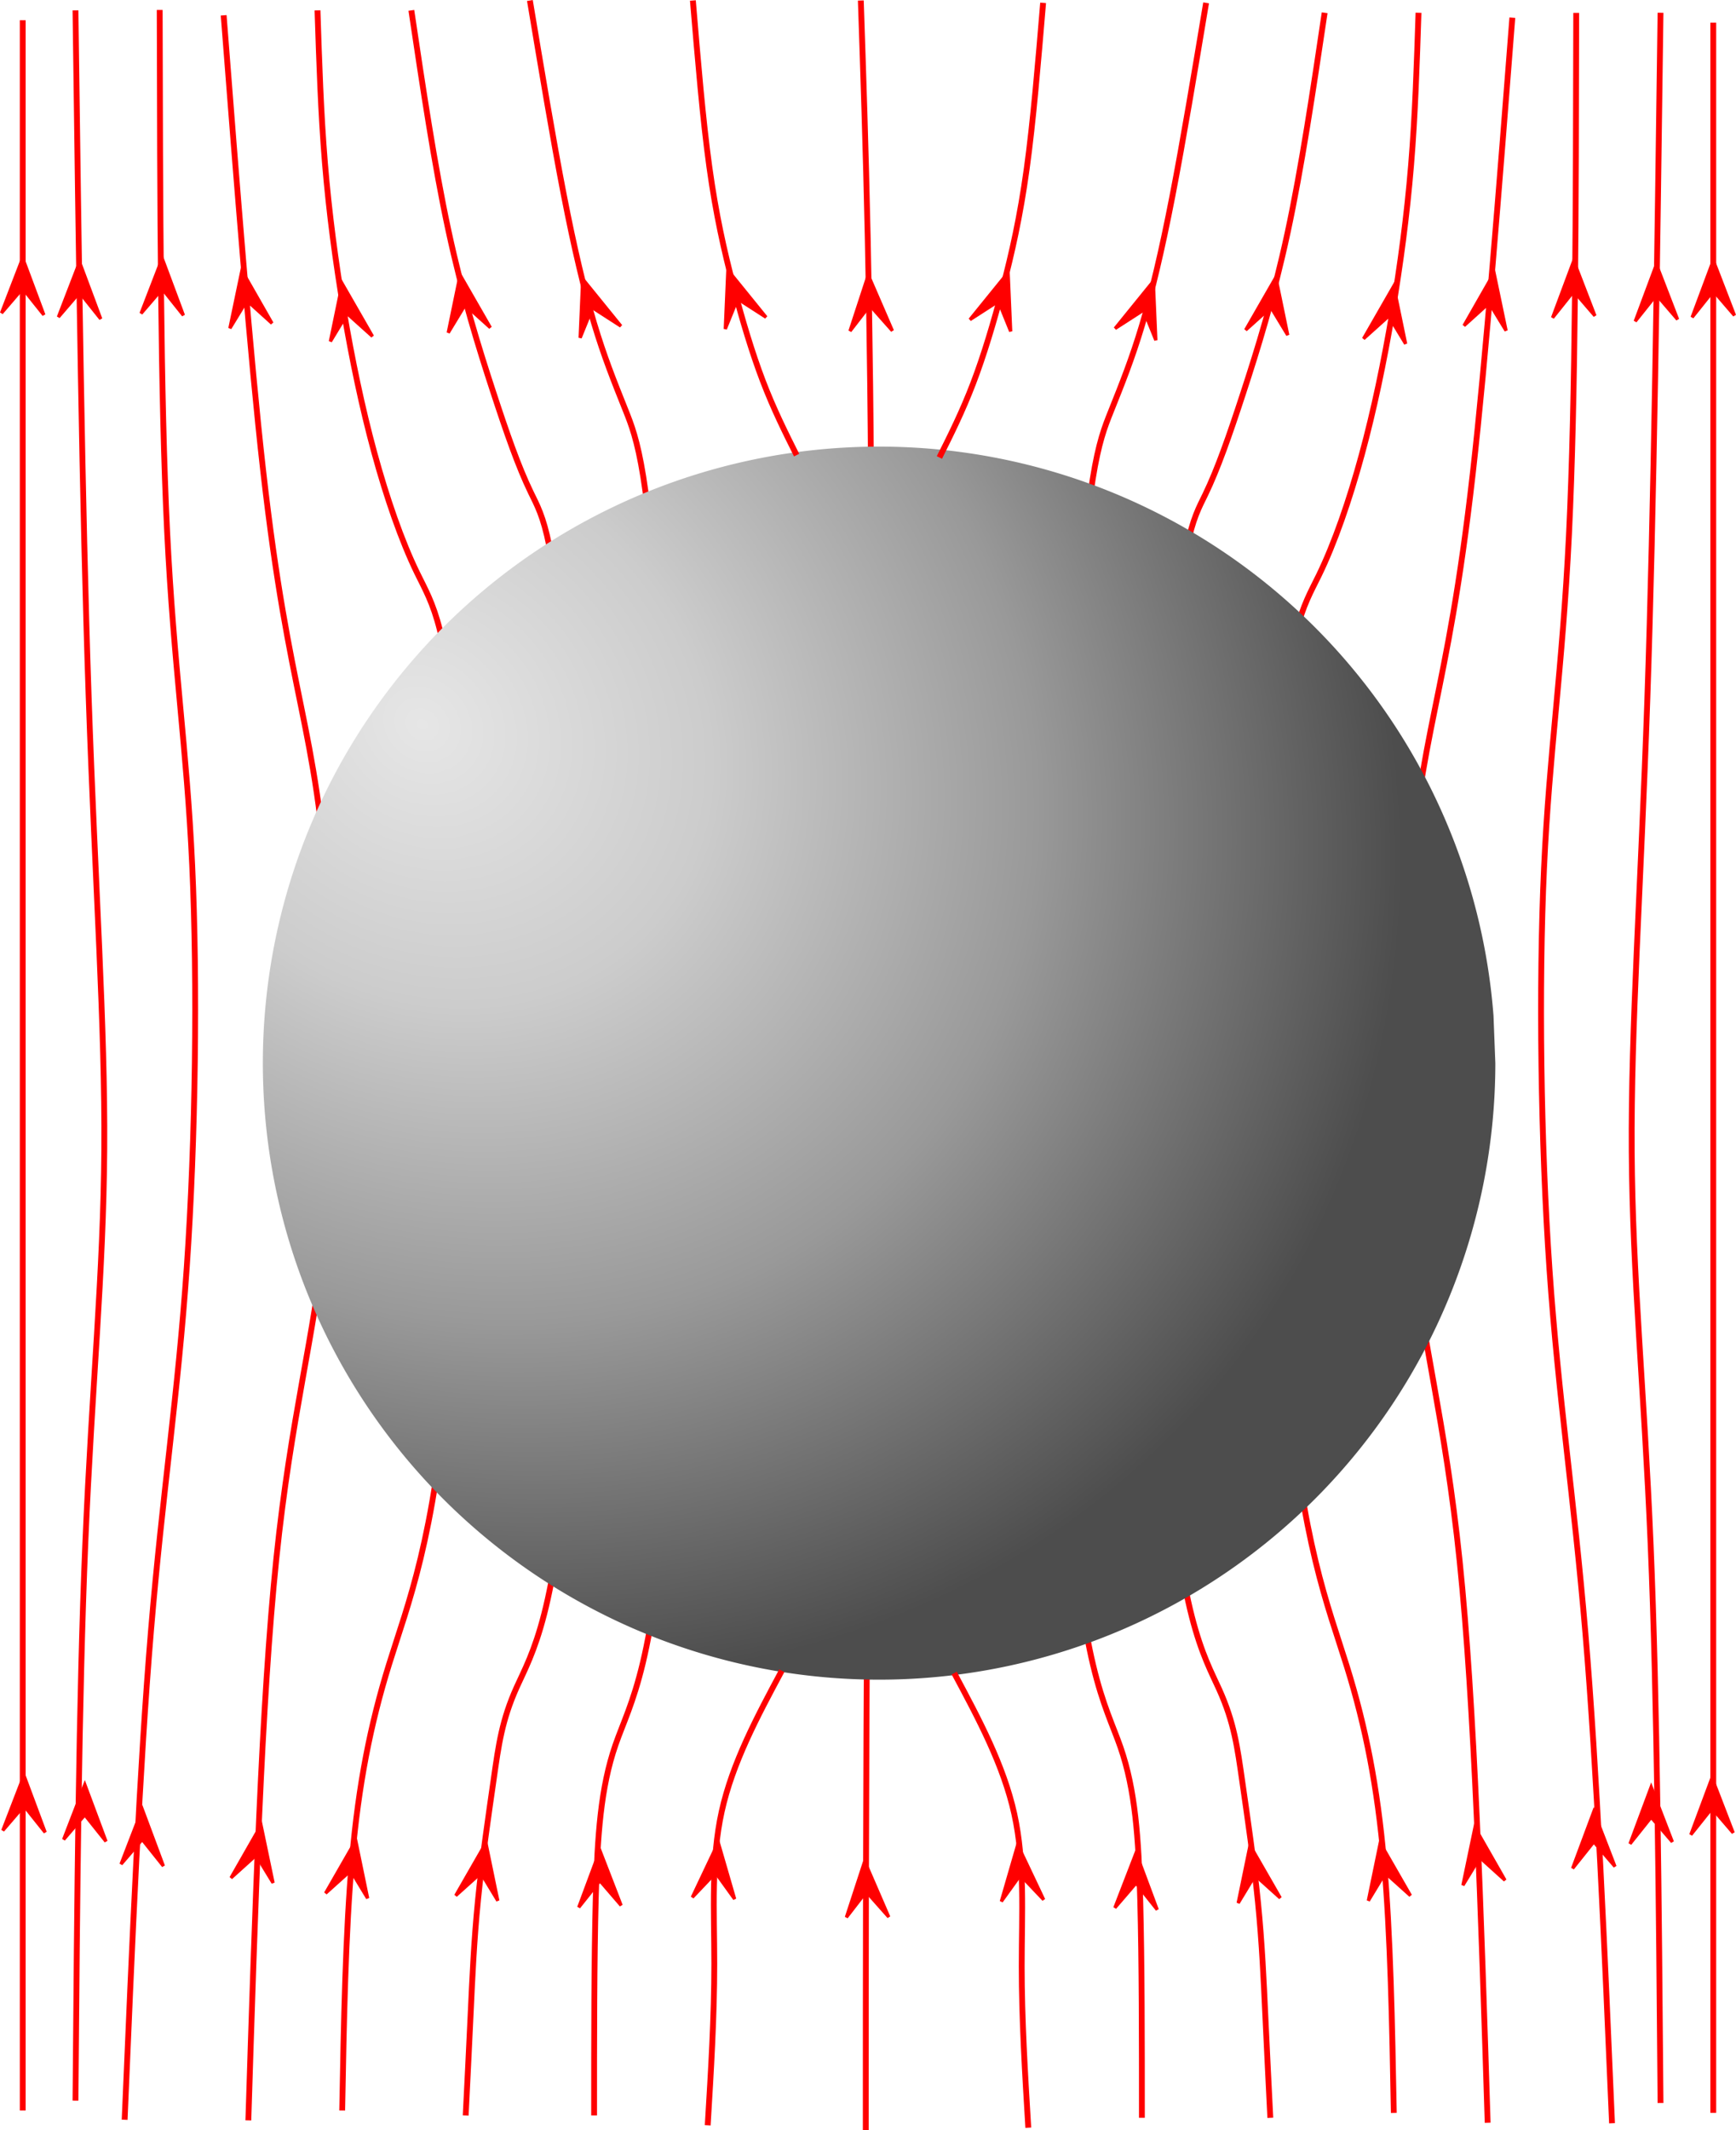 <?xml version="1.0" encoding="UTF-8" standalone="no"?>
<!-- Created with Inkscape (http://www.inkscape.org/) -->

<svg
   width="98.598mm"
   height="120.935mm"
   viewBox="0 0 98.598 120.935"
   version="1.1"
   id="svg1"
   xml:space="preserve"
   inkscape:export-filename="electricfield_sphere.png"
   inkscape:export-xdpi="1000"
   inkscape:export-ydpi="1000"
   xmlns:inkscape="http://www.inkscape.org/namespaces/inkscape"
   xmlns:sodipodi="http://sodipodi.sourceforge.net/DTD/sodipodi-0.dtd"
   xmlns:xlink="http://www.w3.org/1999/xlink"
   xmlns="http://www.w3.org/2000/svg"
   xmlns:svg="http://www.w3.org/2000/svg"><sodipodi:namedview
     id="namedview1"
     pagecolor="#ffffff"
     bordercolor="#000000"
     borderopacity="0.25"
     inkscape:showpageshadow="2"
     inkscape:pageopacity="0.0"
     inkscape:pagecheckerboard="0"
     inkscape:deskcolor="#d1d1d1"
     inkscape:document-units="mm" /><defs
     id="defs1"><inkscape:path-effect
       effect="bspline"
       id="path-effect66"
       is_visible="true"
       lpeversion="1.3"
       weight="33.333"
       steps="2"
       helper_size="0"
       apply_no_weight="true"
       apply_with_weight="true"
       only_selected="false"
       uniform="false" /><inkscape:path-effect
       effect="bspline"
       id="path-effect65"
       is_visible="true"
       lpeversion="1.3"
       weight="33.333"
       steps="2"
       helper_size="0"
       apply_no_weight="true"
       apply_with_weight="true"
       only_selected="false"
       uniform="false" /><inkscape:path-effect
       effect="bspline"
       id="path-effect64"
       is_visible="true"
       lpeversion="1.3"
       weight="33.333"
       steps="2"
       helper_size="0"
       apply_no_weight="true"
       apply_with_weight="true"
       only_selected="false"
       uniform="false" /><inkscape:path-effect
       effect="bspline"
       id="path-effect63"
       is_visible="true"
       lpeversion="1.3"
       weight="33.333"
       steps="2"
       helper_size="0"
       apply_no_weight="true"
       apply_with_weight="true"
       only_selected="false"
       uniform="false" /><inkscape:path-effect
       effect="bspline"
       id="path-effect62"
       is_visible="true"
       lpeversion="1.3"
       weight="33.333"
       steps="2"
       helper_size="0"
       apply_no_weight="true"
       apply_with_weight="true"
       only_selected="false"
       uniform="false" /><inkscape:path-effect
       effect="bspline"
       id="path-effect61"
       is_visible="true"
       lpeversion="1.3"
       weight="33.333"
       steps="2"
       helper_size="0"
       apply_no_weight="true"
       apply_with_weight="true"
       only_selected="false"
       uniform="false" /><inkscape:path-effect
       effect="bspline"
       id="path-effect60"
       is_visible="true"
       lpeversion="1.3"
       weight="33.333"
       steps="2"
       helper_size="0"
       apply_no_weight="true"
       apply_with_weight="true"
       only_selected="false"
       uniform="false" /><inkscape:path-effect
       effect="bspline"
       id="path-effect59"
       is_visible="true"
       lpeversion="1.3"
       weight="33.333"
       steps="2"
       helper_size="0"
       apply_no_weight="true"
       apply_with_weight="true"
       only_selected="false"
       uniform="false" /><inkscape:path-effect
       effect="bspline"
       id="path-effect58"
       is_visible="true"
       lpeversion="1.3"
       weight="33.333"
       steps="2"
       helper_size="0"
       apply_no_weight="true"
       apply_with_weight="true"
       only_selected="false"
       uniform="false" /><inkscape:path-effect
       effect="bspline"
       id="path-effect57"
       is_visible="true"
       lpeversion="1.3"
       weight="33.333"
       steps="2"
       helper_size="0"
       apply_no_weight="true"
       apply_with_weight="true"
       only_selected="false"
       uniform="false" /><radialGradient
       inkscape:collect="always"
       xlink:href="#linearGradient12"
       id="radialGradient7"
       cx="69.135"
       cy="75.845"
       fx="69.135"
       fy="75.845"
       r="35"
       gradientUnits="userSpaceOnUse"
       gradientTransform="matrix(1.363,1.136,-0.981,1.177,56.251,-91.37)" /><linearGradient
       id="linearGradient12"
       inkscape:collect="always"><stop
         style="stop-color:#e6e6e6;stop-opacity:1"
         offset="0"
         id="stop5" /><stop
         style="stop-color:#cccccc;stop-opacity:1"
         offset="0.279"
         id="stop10" /><stop
         style="stop-color:#999999;stop-opacity:1"
         offset="0.594"
         id="stop11" /><stop
         style="stop-color:#4d4d4d;stop-opacity:1"
         offset="0.947"
         id="stop12" /></linearGradient><inkscape:path-effect
       effect="bspline"
       id="path-effect63-8"
       is_visible="true"
       lpeversion="1.3"
       weight="33.333"
       steps="2"
       helper_size="0"
       apply_no_weight="true"
       apply_with_weight="true"
       only_selected="false"
       uniform="false" /><inkscape:path-effect
       effect="bspline"
       id="path-effect62-65"
       is_visible="true"
       lpeversion="1.3"
       weight="33.333"
       steps="2"
       helper_size="0"
       apply_no_weight="true"
       apply_with_weight="true"
       only_selected="false"
       uniform="false" /><inkscape:path-effect
       effect="bspline"
       id="path-effect61-80"
       is_visible="true"
       lpeversion="1.3"
       weight="33.333"
       steps="2"
       helper_size="0"
       apply_no_weight="true"
       apply_with_weight="true"
       only_selected="false"
       uniform="false" /><inkscape:path-effect
       effect="bspline"
       id="path-effect60-3"
       is_visible="true"
       lpeversion="1.3"
       weight="33.333"
       steps="2"
       helper_size="0"
       apply_no_weight="true"
       apply_with_weight="true"
       only_selected="false"
       uniform="false" /><inkscape:path-effect
       effect="bspline"
       id="path-effect57-2"
       is_visible="true"
       lpeversion="1.3"
       weight="33.333"
       steps="2"
       helper_size="0"
       apply_no_weight="true"
       apply_with_weight="true"
       only_selected="false"
       uniform="false" /><inkscape:path-effect
       effect="bspline"
       id="path-effect58-4"
       is_visible="true"
       lpeversion="1.3"
       weight="33.333"
       steps="2"
       helper_size="0"
       apply_no_weight="true"
       apply_with_weight="true"
       only_selected="false"
       uniform="false" /><inkscape:path-effect
       effect="bspline"
       id="path-effect59-2"
       is_visible="true"
       lpeversion="1.3"
       weight="33.333"
       steps="2"
       helper_size="0"
       apply_no_weight="true"
       apply_with_weight="true"
       only_selected="false"
       uniform="false" /><inkscape:path-effect
       effect="bspline"
       id="path-effect64-8"
       is_visible="true"
       lpeversion="1.3"
       weight="33.333"
       steps="2"
       helper_size="0"
       apply_no_weight="true"
       apply_with_weight="true"
       only_selected="false"
       uniform="false" /><inkscape:path-effect
       effect="bspline"
       id="path-effect65-0"
       is_visible="true"
       lpeversion="1.3"
       weight="33.333"
       steps="2"
       helper_size="0"
       apply_no_weight="true"
       apply_with_weight="true"
       only_selected="false"
       uniform="false" /></defs><g
     inkscape:label="Layer 1"
     inkscape:groupmode="layer"
     id="layer1"
     transform="translate(-52.099,-35.319)"><g
       id="g72"><path
         style="fill:none;stroke:#ff0000;stroke-width:0.331;stroke-miterlimit:3.7;stroke-dasharray:none;stroke-opacity:1;paint-order:fill markers stroke"
         d="m 100.99,35.347 c 0.281,8.322 0.561,16.645 0.608,32.495 0.047,15.85 -0.14,39.227 -0.234,55.217 -0.093,15.99 -0.093,24.593 -0.093,33.196"
         id="path65"
         inkscape:path-effect="#path-effect66"
         inkscape:original-d="m 100.99022,35.346576 c 0.28053,8.322342 0.56105,16.644683 0.84158,24.967025 -0.18702,23.377834 -0.37404,46.754729 -0.56105,70.132099 0,8.60304 0,17.20574 0,25.80861" /><path
         style="fill:none;stroke:#ff0000;stroke-width:0.331;stroke-miterlimit:3.7;stroke-dasharray:none;stroke-opacity:1;paint-order:fill markers stroke"
         d="m 82.195,35.347 c 0.655,3.927 1.309,7.855 1.917,10.987 0.608,3.133 1.169,5.47 1.73,7.34 0.561,1.87 1.122,3.273 1.777,4.909 0.655,1.636 1.403,3.507 1.964,15.055 0.561,11.549 0.935,32.775 0.374,44.464 -0.561,11.689 -2.057,13.839 -2.899,16.271 -0.842,2.431 -1.029,5.143 -1.122,8.696 -0.094,3.553 -0.094,7.948 -0.094,12.343"
         id="path62"
         inkscape:path-effect="#path-effect63"
         inkscape:original-d="m 82.194817,35.346576 c 0.654566,3.927398 1.309132,7.854794 1.963698,11.782192 0.561067,2.337784 1.122114,4.675473 1.68317,7.01321 0.561068,1.40267 1.122114,2.805284 1.683171,4.207925 0.748091,1.870226 1.49615,3.740378 2.244225,5.610569 0.374047,21.227071 0.748078,42.453298 1.122114,63.679938 -1.496182,2.15077 -2.992303,4.30144 -4.488453,6.45216 -0.187023,2.71183 -0.374038,5.42355 -0.561057,8.13532 0,4.39503 0,8.78989 0,13.18483" /><path
         style="fill:none;stroke:#ff0000;stroke-width:0.331;stroke-miterlimit:3.7;stroke-dasharray:none;stroke-opacity:1;paint-order:fill markers stroke"
         d="m 75.462,35.908 c 0.655,4.395 1.309,8.79 2.104,12.484 0.795,3.694 1.73,6.686 2.525,9.117 0.795,2.431 1.449,4.301 2.151,5.751 0.701,1.449 1.449,2.478 1.964,12.624 0.514,10.146 0.795,29.409 0.187,40.209 -0.608,10.8 -2.104,13.138 -2.946,15.008 -0.842,1.87 -1.029,3.273 -1.309,5.237 -0.281,1.964 -0.655,4.488 -0.888,6.826 -0.234,2.338 -0.327,4.488 -0.421,6.499 -0.094,2.01 -0.187,3.881 -0.281,5.751"
         id="path61"
         inkscape:path-effect="#path-effect62"
         inkscape:original-d="m 75.462134,35.907633 c 0.654566,4.394943 1.309132,8.789889 1.963698,13.184833 0.935114,2.992363 1.870192,5.984608 2.805285,8.97691 0.654579,1.870226 1.309131,3.740378 1.9637,5.610566 0.748088,1.028626 1.49615,2.05721 2.244225,3.085812 0.280535,19.263336 0.561057,38.525896 0.841587,57.788846 -1.496182,2.33778 -2.992303,4.67547 -4.488456,7.01321 -0.187023,1.40267 -0.374036,2.80528 -0.561056,4.20793 -0.374045,2.5248 -0.748075,5.04951 -1.122114,7.57426 -0.09351,2.15076 -0.187018,4.30144 -0.280527,6.45215 -0.09351,1.87023 -0.187018,3.74039 -0.28053,5.61057" /><path
         style="fill:none;stroke:#ff0000;stroke-width:0.331;stroke-miterlimit:3.7;stroke-dasharray:none;stroke-opacity:1;paint-order:fill markers stroke"
         d="m 70.132,35.908 c 0.094,2.899 0.187,5.798 0.421,8.65 0.234,2.852 0.608,5.657 1.075,8.416 0.468,2.759 1.029,5.47 1.73,8.042 0.701,2.572 1.543,5.003 2.431,6.826 0.888,1.823 1.823,3.039 2.244,11.502 0.421,8.463 0.327,24.172 -0.468,33.804 -0.795,9.632 -2.291,13.185 -3.366,16.645 -1.075,3.46 -1.73,6.826 -2.104,11.034 -0.374,4.208 -0.468,9.257 -0.561,14.307"
         id="path60"
         inkscape:path-effect="#path-effect61"
         inkscape:original-d="m 70.132095,35.907633 c 0.09351,2.898793 0.187018,5.797587 0.28053,8.69638 0.374044,2.80534 0.748075,5.610567 1.122111,8.415851 0.56107,2.711828 1.122114,5.423548 1.683171,8.135324 0.841602,2.431293 1.68317,4.862491 2.524757,7.293737 0.935112,1.215646 1.870189,2.431245 2.805282,3.646868 -0.09351,15.709905 -0.187018,31.419177 -0.280527,47.128767 -1.496182,3.55343 -2.992303,7.10672 -4.488455,10.66008 -0.654579,3.36641 -1.309132,6.73268 -1.963698,10.09902 -0.09351,5.04961 -0.187018,10.09902 -0.28053,15.14853" /><path
         style="fill:none;stroke:#ff0000;stroke-width:0.331;stroke-miterlimit:3.7;stroke-dasharray:none;stroke-opacity:1;paint-order:fill markers stroke"
         d="m 64.802,36.188 c 0.748,9.631 1.496,19.263 2.244,25.855 0.748,6.592 1.496,10.146 2.151,13.372 0.655,3.226 1.216,6.125 1.543,11.315 0.327,5.19 0.421,12.67 -0.187,18.608 -0.608,5.938 -1.917,10.333 -2.759,18.468 -0.842,8.135 -1.216,20.011 -1.59,31.887"
         id="path59"
         inkscape:path-effect="#path-effect60"
         inkscape:original-d="m 64.802056,36.18816 c 0.748075,9.631476 1.496153,19.26295 2.244228,28.894426 0.748091,3.553428 1.49615,7.106719 2.244227,10.660078 0.561068,2.898849 1.122114,5.797584 1.683171,8.696378 0.09351,7.480908 0.187018,14.961515 0.280527,22.442268 -1.309158,4.39504 -2.618264,8.78989 -3.927398,13.18484 -0.374044,11.87594 -0.748075,23.7514 -1.122114,35.6271" /><path
         style="fill:none;stroke:#ff0000;stroke-width:0.331;stroke-miterlimit:3.7;stroke-dasharray:none;stroke-opacity:1;paint-order:fill markers stroke"
         d="m 82.195,35.347 c 0.655,3.927 1.309,7.855 1.917,10.987 0.608,3.133 1.169,5.47 1.73,7.34 0.561,1.87 1.122,3.273 1.777,4.909 0.655,1.636 1.403,3.507 1.964,15.055 0.561,11.549 0.935,32.775 0.374,44.464 -0.561,11.689 -2.057,13.839 -2.899,16.271 -0.842,2.431 -1.029,5.143 -1.122,8.696 -0.094,3.553 -0.094,7.948 -0.094,12.343"
         id="path62-0"
         inkscape:path-effect="#path-effect63-8"
         inkscape:original-d="m 82.194817,35.346576 c 0.654566,3.927398 1.309132,7.854794 1.963698,11.782192 0.561067,2.337784 1.122114,4.675473 1.68317,7.01321 0.561068,1.40267 1.122114,2.805284 1.683171,4.207925 0.748091,1.870226 1.49615,3.740378 2.244225,5.610569 0.374047,21.227071 0.748078,42.453298 1.122114,63.679938 -1.496182,2.15077 -2.992303,4.30144 -4.488453,6.45216 -0.187023,2.71183 -0.374038,5.42355 -0.561057,8.13532 0,4.39503 0,8.78989 0,13.18483"
         transform="matrix(-1,0,0,1,202.796,0.135)" /><path
         style="fill:none;stroke:#ff0000;stroke-width:0.331;stroke-miterlimit:3.7;stroke-dasharray:none;stroke-opacity:1;paint-order:fill markers stroke"
         d="m 75.462,35.908 c 0.655,4.395 1.309,8.79 2.104,12.484 0.795,3.694 1.73,6.686 2.525,9.117 0.795,2.431 1.449,4.301 2.151,5.751 0.701,1.449 1.449,2.478 1.964,12.624 0.514,10.146 0.795,29.409 0.187,40.209 -0.608,10.8 -2.104,13.138 -2.946,15.008 -0.842,1.87 -1.029,3.273 -1.309,5.237 -0.281,1.964 -0.655,4.488 -0.888,6.826 -0.234,2.338 -0.327,4.488 -0.421,6.499 -0.094,2.01 -0.187,3.881 -0.281,5.751"
         id="path61-0"
         inkscape:path-effect="#path-effect62-65"
         inkscape:original-d="m 75.462134,35.907633 c 0.654566,4.394943 1.309132,8.789889 1.963698,13.184833 0.935114,2.992363 1.870192,5.984608 2.805285,8.97691 0.654579,1.870226 1.309131,3.740378 1.9637,5.610566 0.748088,1.028626 1.49615,2.05721 2.244225,3.085812 0.280535,19.263336 0.561057,38.525896 0.841587,57.788846 -1.496182,2.33778 -2.992303,4.67547 -4.488456,7.01321 -0.187023,1.40267 -0.374036,2.80528 -0.561056,4.20793 -0.374045,2.5248 -0.748075,5.04951 -1.122114,7.57426 -0.09351,2.15076 -0.187018,4.30144 -0.280527,6.45215 -0.09351,1.87023 -0.187018,3.74039 -0.28053,5.61057"
         transform="matrix(-1,0,0,1,202.796,0.135)" /><path
         style="fill:none;stroke:#ff0000;stroke-width:0.331;stroke-miterlimit:3.7;stroke-dasharray:none;stroke-opacity:1;paint-order:fill markers stroke"
         d="m 70.132,35.908 c 0.094,2.899 0.187,5.798 0.421,8.65 0.234,2.852 0.608,5.657 1.075,8.416 0.468,2.759 1.029,5.47 1.73,8.042 0.701,2.572 1.543,5.003 2.431,6.826 0.888,1.823 1.823,3.039 2.244,11.502 0.421,8.463 0.327,24.172 -0.468,33.804 -0.795,9.632 -2.291,13.185 -3.366,16.645 -1.075,3.46 -1.73,6.826 -2.104,11.034 -0.374,4.208 -0.468,9.257 -0.561,14.307"
         id="path60-7"
         inkscape:path-effect="#path-effect61-80"
         inkscape:original-d="m 70.132095,35.907633 c 0.09351,2.898793 0.187018,5.797587 0.28053,8.69638 0.374044,2.80534 0.748075,5.610567 1.122111,8.415851 0.56107,2.711828 1.122114,5.423548 1.683171,8.135324 0.841602,2.431293 1.68317,4.862491 2.524757,7.293737 0.935112,1.215646 1.870189,2.431245 2.805282,3.646868 -0.09351,15.709905 -0.187018,31.419177 -0.280527,47.128767 -1.496182,3.55343 -2.992303,7.10672 -4.488455,10.66008 -0.654579,3.36641 -1.309132,6.73268 -1.963698,10.09902 -0.09351,5.04961 -0.187018,10.09902 -0.28053,15.14853"
         transform="matrix(-1,0,0,1,202.796,0.135)" /><path
         style="fill:none;stroke:#ff0000;stroke-width:0.331;stroke-miterlimit:3.7;stroke-dasharray:none;stroke-opacity:1;paint-order:fill markers stroke"
         d="m 64.802,36.188 c 0.748,9.631 1.496,19.263 2.244,25.855 0.748,6.592 1.496,10.146 2.151,13.372 0.655,3.226 1.216,6.125 1.543,11.315 0.327,5.19 0.421,12.67 -0.187,18.608 -0.608,5.938 -1.917,10.333 -2.759,18.468 -0.842,8.135 -1.216,20.011 -1.59,31.887"
         id="path59-1"
         inkscape:path-effect="#path-effect60-3"
         inkscape:original-d="m 64.802056,36.18816 c 0.748075,9.631476 1.496153,19.26295 2.244228,28.894426 0.748091,3.553428 1.49615,7.106719 2.244227,10.660078 0.561068,2.898849 1.122114,5.797584 1.683171,8.696378 0.09351,7.480908 0.187018,14.961515 0.280527,22.442268 -1.309158,4.39504 -2.618264,8.78989 -3.927398,13.18484 -0.374044,11.87594 -0.748075,23.7514 -1.122114,35.6271"
         transform="matrix(-1,0,0,1,202.796,0.135)" /><path
         style="fill:none;stroke:#ff0000;stroke-width:0.331;stroke-miterlimit:3.7;stroke-dasharray:none;stroke-opacity:1;paint-order:fill markers stroke"
         d="m 59.753,35.908 c 0.281,10.941 0.561,21.881 1.122,29.596 0.561,7.715 1.403,12.203 1.87,18.889 0.468,6.686 0.561,15.569 0.234,22.816 -0.327,7.247 -1.075,12.857 -1.543,20.666 -0.468,7.808 -0.655,17.813 -0.842,27.819"
         id="path58-3"
         inkscape:path-effect="#path-effect59-2"
         inkscape:original-d="m 59.752544,35.907633 c 0.28053,10.940608 0.561057,21.881213 0.841587,32.821821 0.841602,4.488543 1.68317,8.976908 2.524754,13.465363 0.09351,8.883576 0.187019,17.766797 0.28053,26.650193 -0.748091,5.61068 -1.496152,11.22114 -2.244227,16.8317 -0.187024,10.00572 -0.374039,20.01103 -0.561057,30.01654"
         transform="matrix(-1,0.024,0.024,1,200.513,-1.292)" /><path
         style="fill:url(#radialGradient7);stroke:none;stroke-width:0.34;stroke-opacity:1;paint-order:fill markers stroke"
         id="path6-24"
         sodipodi:type="arc"
         sodipodi:cx="102.0279"
         sodipodi:cy="95.673225"
         sodipodi:rx="35"
         sodipodi:ry="35"
         sodipodi:start="0"
         sodipodi:end="6.2060046"
         sodipodi:open="true"
         sodipodi:arc-type="arc"
         d="M 137.028,95.673 A 35,35 0 0 1 102.703,130.667 35,35 0 0 1 67.054,97.024 35,35 0 0 1 100.003,60.732 35,35 0 0 1 136.924,92.975" /><path
         style="fill:none;stroke:#ff0000;stroke-width:0.331;stroke-miterlimit:3.7;stroke-dasharray:none;stroke-opacity:1;paint-order:fill markers stroke"
         d="m 50.215,36.469 c 0,39.555 0,79.109 0,118.663"
         id="path56"
         inkscape:path-effect="#path-effect57"
         inkscape:original-d="m 50.21458,36.46869 c 0,39.554501 0,79.109 0,118.6635"
         transform="translate(3.175)" /><path
         style="fill:none;stroke:#ff0000;stroke-width:0.331;stroke-miterlimit:3.7;stroke-dasharray:none;stroke-opacity:1;paint-order:fill markers stroke"
         d="m 56.386,35.908 c 0.187,14.026 0.374,28.053 0.748,38.947 0.374,10.894 0.935,18.655 0.888,25.715 -0.047,7.06 -0.701,13.419 -1.075,22.302 -0.374,8.884 -0.468,20.291 -0.561,31.7"
         id="path57"
         inkscape:path-effect="#path-effect58"
         inkscape:original-d="m 56.386205,35.907633 c 0.187018,14.02642 0.374037,28.052839 0.561057,42.079256 0.561068,7.761441 1.122114,15.522572 1.683171,23.283861 -0.654582,6.35877 -1.309135,12.71728 -1.9637,19.07592 -0.09351,11.40839 -0.187019,22.81631 -0.280528,34.22447" /><path
         style="fill:none;stroke:#ff0000;stroke-width:0.331;stroke-miterlimit:3.7;stroke-dasharray:none;stroke-opacity:1;paint-order:fill markers stroke"
         d="m 59.753,35.908 c 0.281,10.941 0.561,21.881 1.122,29.596 0.561,7.715 1.403,12.203 1.87,18.889 0.468,6.686 0.561,15.569 0.234,22.816 -0.327,7.247 -1.075,12.857 -1.543,20.666 -0.468,7.808 -0.655,17.813 -0.842,27.819"
         id="path58"
         inkscape:path-effect="#path-effect59"
         inkscape:original-d="m 59.752544,35.907633 c 0.28053,10.940608 0.561057,21.881213 0.841587,32.821821 0.841602,4.488543 1.68317,8.976908 2.524754,13.465363 0.09351,8.883576 0.187019,17.766797 0.28053,26.650193 -0.748091,5.61068 -1.496152,11.22114 -2.244227,16.8317 -0.187024,10.00572 -0.374039,20.01103 -0.561057,30.01654"
         transform="rotate(1.355,61.463,95.8)" /><path
         style="fill:none;stroke:#ff0000;stroke-width:0.331;stroke-miterlimit:3.7;stroke-dasharray:none;stroke-opacity:1;paint-order:fill markers stroke"
         d="m 91.452,35.347 c 0.281,3.366 0.561,6.733 0.935,9.444 0.374,2.712 0.842,4.769 1.356,6.733 0.514,1.964 1.075,3.834 1.683,5.424 0.608,1.59 1.262,2.899 1.917,4.208"
         id="path63"
         inkscape:path-effect="#path-effect64"
         inkscape:original-d="m 91.452252,35.346576 c 0.280529,3.366341 0.561057,6.73268 0.841586,10.099021 0.467556,2.05725 0.935093,4.114417 1.402641,6.171626 0.561068,1.870226 1.122114,3.740378 1.683171,5.610566 0.654579,1.309159 1.309132,2.618267 1.963698,3.927399" /><path
         style="fill:none;stroke:#ff0000;stroke-width:0.331;stroke-miterlimit:3.7;stroke-dasharray:none;stroke-opacity:1;paint-order:fill markers stroke"
         d="m 96.502,130.165 c -1.403,2.618 -2.805,5.237 -3.413,7.995 -0.608,2.759 -0.421,5.657 -0.421,8.65 -2e-6,2.992 -0.187,6.078 -0.374,9.164"
         id="path64"
         inkscape:path-effect="#path-effect65"
         inkscape:original-d="m 96.501764,130.16517 c -1.402644,2.61826 -2.805285,5.23653 -4.207926,7.85479 0.187021,2.89885 0.374037,5.79759 0.561057,8.69638 -0.187023,3.08588 -0.374039,6.17163 -0.561057,9.25744" /><path
         style="fill:#ff0000;fill-opacity:1;stroke:#ff0000;stroke-width:0.183;stroke-miterlimit:3.7;stroke-dasharray:none;stroke-opacity:1;paint-order:fill markers stroke"
         d="m 52.184,53.091 1.203,-3.121 1.203,3.228 -1.203,-1.507 z"
         id="path72" /><path
         style="fill:#ff0000;fill-opacity:1;stroke:#ff0000;stroke-width:0.183;stroke-miterlimit:3.7;stroke-dasharray:none;stroke-opacity:1;paint-order:fill markers stroke"
         d="m 52.258,139.236 1.203,-3.121 1.203,3.228 -1.203,-1.507 z"
         id="path72-8" /><path
         style="fill:#ff0000;fill-opacity:1;stroke:#ff0000;stroke-width:0.183;stroke-miterlimit:3.7;stroke-dasharray:none;stroke-opacity:1;paint-order:fill markers stroke"
         d="m 55.415,53.318 1.203,-3.121 1.203,3.228 -1.203,-1.507 z"
         id="path72-5" /><path
         style="fill:#ff0000;fill-opacity:1;stroke:#ff0000;stroke-width:0.183;stroke-miterlimit:3.7;stroke-dasharray:none;stroke-opacity:1;paint-order:fill markers stroke"
         d="m 55.713,139.75 1.203,-3.121 1.203,3.228 -1.203,-1.507 z"
         id="path72-5-2" /><path
         style="fill:#ff0000;fill-opacity:1;stroke:#ff0000;stroke-width:0.183;stroke-miterlimit:3.7;stroke-dasharray:none;stroke-opacity:1;paint-order:fill markers stroke"
         d="m 60.11,53.114 1.203,-3.121 1.203,3.228 -1.203,-1.507 z"
         id="path72-5-0" /><path
         style="fill:#ff0000;fill-opacity:1;stroke:#ff0000;stroke-width:0.183;stroke-miterlimit:3.7;stroke-dasharray:none;stroke-opacity:1;paint-order:fill markers stroke"
         d="m 58.973,141.148 1.203,-3.121 1.203,3.228 -1.203,-1.507 z"
         id="path72-5-0-7" /><path
         style="fill:#ff0000;fill-opacity:1;stroke:#ff0000;stroke-width:0.183;stroke-miterlimit:3.7;stroke-dasharray:none;stroke-opacity:1;paint-order:fill markers stroke"
         d="m 65.156,53.956 0.683,-3.274 1.709,2.991 -1.431,-1.292 z"
         id="path72-5-0-2" /><path
         style="fill:#ff0000;fill-opacity:1;stroke:#ff0000;stroke-width:0.183;stroke-miterlimit:3.7;stroke-dasharray:none;stroke-opacity:1;paint-order:fill markers stroke"
         d="m 67.609,142.212 -0.683,-3.274 -1.709,2.991 1.431,-1.292 z"
         id="path72-5-0-2-0" /><path
         style="fill:#ff0000;fill-opacity:1;stroke:#ff0000;stroke-width:0.183;stroke-miterlimit:3.7;stroke-dasharray:none;stroke-opacity:1;paint-order:fill markers stroke"
         d="m 70.863,54.703 0.675,-3.276 1.716,2.987 -1.434,-1.289 z"
         id="path72-5-0-2-7" /><path
         style="fill:#ff0000;fill-opacity:1;stroke:#ff0000;stroke-width:0.183;stroke-miterlimit:3.7;stroke-dasharray:none;stroke-opacity:1;paint-order:fill markers stroke"
         d="m 72.98,143.087 -0.675,-3.276 -1.716,2.987 1.434,-1.289 z"
         id="path72-5-0-2-7-1" /><path
         style="fill:#ff0000;fill-opacity:1;stroke:#ff0000;stroke-width:0.183;stroke-miterlimit:3.7;stroke-dasharray:none;stroke-opacity:1;paint-order:fill markers stroke"
         d="m 77.557,54.207 0.675,-3.276 1.716,2.987 -1.434,-1.289 z"
         id="path72-5-0-2-7-9" /><path
         style="fill:#ff0000;fill-opacity:1;stroke:#ff0000;stroke-width:0.183;stroke-miterlimit:3.7;stroke-dasharray:none;stroke-opacity:1;paint-order:fill markers stroke"
         d="m 80.373,143.222 -0.675,-3.276 -1.716,2.987 1.434,-1.289 z"
         id="path72-5-0-2-7-9-4" /><path
         style="fill:#ff0000;fill-opacity:1;stroke:#ff0000;stroke-width:0.183;stroke-miterlimit:3.7;stroke-dasharray:none;stroke-opacity:1;paint-order:fill markers stroke"
         d="m 85.049,54.498 0.145,-3.342 2.17,2.676 -1.621,-1.044 z"
         id="path72-5-0-2-7-9-3" /><path
         style="fill:#ff0000;fill-opacity:1;stroke:#ff0000;stroke-width:0.183;stroke-miterlimit:3.7;stroke-dasharray:none;stroke-opacity:1;paint-order:fill markers stroke"
         d="m 87.376,143.489 -1.206,-3.12 -1.2,3.23 1.202,-1.508 z"
         id="path72-5-0-2-7-9-3-2" /><path
         style="fill:#ff0000;fill-opacity:1;stroke:#ff0000;stroke-width:0.183;stroke-miterlimit:3.7;stroke-dasharray:none;stroke-opacity:1;paint-order:fill markers stroke"
         d="m 93.293,53.996 0.145,-3.342 2.17,2.676 -1.621,-1.044 z"
         id="path72-5-0-2-7-9-3-7" /><path
         style="fill:#ff0000;fill-opacity:1;stroke:#ff0000;stroke-width:0.183;stroke-miterlimit:3.7;stroke-dasharray:none;stroke-opacity:1;paint-order:fill markers stroke"
         d="m 93.825,143.13 -0.931,-3.212 -1.475,3.113 1.328,-1.398 z"
         id="path72-5-0-2-7-9-3-7-4" /><path
         style="fill:none;stroke:#ff0000;stroke-width:0.331;stroke-miterlimit:3.7;stroke-dasharray:none;stroke-opacity:1;paint-order:fill markers stroke"
         d="m 50.215,36.469 c 0,39.555 0,79.109 0,118.663"
         id="path56-9"
         inkscape:path-effect="#path-effect57-2"
         inkscape:original-d="m 50.21458,36.46869 c 0,39.554501 0,79.109 0,118.6635"
         transform="matrix(-1,0,0,1,199.621,0.135)" /><path
         style="fill:none;stroke:#ff0000;stroke-width:0.331;stroke-miterlimit:3.7;stroke-dasharray:none;stroke-opacity:1;paint-order:fill markers stroke"
         d="m 56.386,35.908 c 0.187,14.026 0.374,28.053 0.748,38.947 0.374,10.894 0.935,18.655 0.888,25.715 -0.047,7.06 -0.701,13.419 -1.075,22.302 -0.374,8.884 -0.468,20.291 -0.561,31.7"
         id="path57-5"
         inkscape:path-effect="#path-effect58-4"
         inkscape:original-d="m 56.386205,35.907633 c 0.187018,14.02642 0.374037,28.052839 0.561057,42.079256 0.561068,7.761441 1.122114,15.522572 1.683171,23.283861 -0.654582,6.35877 -1.309135,12.71728 -1.9637,19.07592 -0.09351,11.40839 -0.187019,22.81631 -0.280528,34.22447"
         transform="matrix(-1,0,0,1,202.796,0.135)" /><path
         style="fill:none;stroke:#ff0000;stroke-width:0.331;stroke-miterlimit:3.7;stroke-dasharray:none;stroke-opacity:1;paint-order:fill markers stroke"
         d="m 91.452,35.347 c 0.281,3.366 0.561,6.733 0.935,9.444 0.374,2.712 0.842,4.769 1.356,6.733 0.514,1.964 1.075,3.834 1.683,5.424 0.608,1.59 1.262,2.899 1.917,4.208"
         id="path63-5"
         inkscape:path-effect="#path-effect64-8"
         inkscape:original-d="m 91.452252,35.346576 c 0.280529,3.366341 0.561057,6.73268 0.841586,10.099021 0.467556,2.05725 0.935093,4.114417 1.402641,6.171626 0.561068,1.870226 1.122114,3.740378 1.683171,5.610566 0.654579,1.309159 1.309132,2.618267 1.963698,3.927399"
         transform="matrix(-1,0,0,1,202.796,0.135)" /><path
         style="fill:none;stroke:#ff0000;stroke-width:0.331;stroke-miterlimit:3.7;stroke-dasharray:none;stroke-opacity:1;paint-order:fill markers stroke"
         d="m 96.502,130.165 c -1.403,2.618 -2.805,5.237 -3.413,7.995 -0.608,2.759 -0.421,5.657 -0.421,8.65 -2e-6,2.992 -0.187,6.078 -0.374,9.164"
         id="path64-8"
         inkscape:path-effect="#path-effect65-0"
         inkscape:original-d="m 96.501764,130.16517 c -1.402644,2.61826 -2.805285,5.23653 -4.207926,7.85479 0.187021,2.89885 0.374037,5.79759 0.561057,8.69638 -0.187023,3.08588 -0.374039,6.17163 -0.561057,9.25744"
         transform="matrix(-1,0,0,1,202.796,0.135)" /><path
         style="fill:#ff0000;fill-opacity:1;stroke:#ff0000;stroke-width:0.183;stroke-miterlimit:3.7;stroke-dasharray:none;stroke-opacity:1;paint-order:fill markers stroke"
         d="m 150.611,53.226 -1.203,-3.121 -1.203,3.228 1.203,-1.507 z"
         id="path72-1" /><path
         style="fill:#ff0000;fill-opacity:1;stroke:#ff0000;stroke-width:0.183;stroke-miterlimit:3.7;stroke-dasharray:none;stroke-opacity:1;paint-order:fill markers stroke"
         d="m 150.537,139.37 -1.203,-3.121 -1.203,3.228 1.203,-1.507 z"
         id="path72-8-7" /><path
         style="fill:#ff0000;fill-opacity:1;stroke:#ff0000;stroke-width:0.183;stroke-miterlimit:3.7;stroke-dasharray:none;stroke-opacity:1;paint-order:fill markers stroke"
         d="m 147.38,53.453 -1.203,-3.121 -1.203,3.228 1.203,-1.507 z"
         id="path72-5-9" /><path
         style="fill:#ff0000;fill-opacity:1;stroke:#ff0000;stroke-width:0.183;stroke-miterlimit:3.7;stroke-dasharray:none;stroke-opacity:1;paint-order:fill markers stroke"
         d="m 147.083,139.885 -1.203,-3.121 -1.203,3.228 1.203,-1.507 z"
         id="path72-5-2-1" /><path
         style="fill:#ff0000;fill-opacity:1;stroke:#ff0000;stroke-width:0.183;stroke-miterlimit:3.7;stroke-dasharray:none;stroke-opacity:1;paint-order:fill markers stroke"
         d="m 142.685,53.249 -1.203,-3.121 -1.203,3.228 1.203,-1.507 z"
         id="path72-5-0-8" /><path
         style="fill:#ff0000;fill-opacity:1;stroke:#ff0000;stroke-width:0.183;stroke-miterlimit:3.7;stroke-dasharray:none;stroke-opacity:1;paint-order:fill markers stroke"
         d="m 143.823,141.282 -1.203,-3.121 -1.203,3.228 1.203,-1.507 z"
         id="path72-5-0-7-1" /><path
         style="fill:#ff0000;fill-opacity:1;stroke:#ff0000;stroke-width:0.183;stroke-miterlimit:3.7;stroke-dasharray:none;stroke-opacity:1;paint-order:fill markers stroke"
         d="m 137.639,54.091 -0.683,-3.274 -1.709,2.991 1.431,-1.292 z"
         id="path72-5-0-2-1" /><path
         style="fill:#ff0000;fill-opacity:1;stroke:#ff0000;stroke-width:0.183;stroke-miterlimit:3.7;stroke-dasharray:none;stroke-opacity:1;paint-order:fill markers stroke"
         d="m 135.187,142.346 0.683,-3.274 1.709,2.991 -1.431,-1.292 z"
         id="path72-5-0-2-0-3" /><path
         style="fill:#ff0000;fill-opacity:1;stroke:#ff0000;stroke-width:0.183;stroke-miterlimit:3.7;stroke-dasharray:none;stroke-opacity:1;paint-order:fill markers stroke"
         d="m 131.933,54.838 -0.675,-3.276 -1.716,2.987 1.434,-1.289 z"
         id="path72-5-0-2-7-98" /><path
         style="fill:#ff0000;fill-opacity:1;stroke:#ff0000;stroke-width:0.183;stroke-miterlimit:3.7;stroke-dasharray:none;stroke-opacity:1;paint-order:fill markers stroke"
         d="m 129.816,143.221 0.675,-3.276 1.716,2.987 -1.434,-1.289 z"
         id="path72-5-0-2-7-1-1" /><path
         style="fill:#ff0000;fill-opacity:1;stroke:#ff0000;stroke-width:0.183;stroke-miterlimit:3.7;stroke-dasharray:none;stroke-opacity:1;paint-order:fill markers stroke"
         d="m 125.238,54.342 -0.675,-3.276 -1.716,2.987 1.434,-1.289 z"
         id="path72-5-0-2-7-9-43" /><path
         style="fill:#ff0000;fill-opacity:1;stroke:#ff0000;stroke-width:0.183;stroke-miterlimit:3.7;stroke-dasharray:none;stroke-opacity:1;paint-order:fill markers stroke"
         d="m 122.422,143.356 0.675,-3.276 1.716,2.987 -1.434,-1.289 z"
         id="path72-5-0-2-7-9-4-2" /><path
         style="fill:#ff0000;fill-opacity:1;stroke:#ff0000;stroke-width:0.183;stroke-miterlimit:3.7;stroke-dasharray:none;stroke-opacity:1;paint-order:fill markers stroke"
         d="m 117.747,54.633 -0.145,-3.342 -2.17,2.676 1.621,-1.044 z"
         id="path72-5-0-2-7-9-3-8" /><path
         style="fill:#ff0000;fill-opacity:1;stroke:#ff0000;stroke-width:0.183;stroke-miterlimit:3.7;stroke-dasharray:none;stroke-opacity:1;paint-order:fill markers stroke"
         d="m 115.419,143.624 1.206,-3.12 1.2,3.23 -1.202,-1.508 z"
         id="path72-5-0-2-7-9-3-2-9" /><path
         style="fill:#ff0000;fill-opacity:1;stroke:#ff0000;stroke-width:0.183;stroke-miterlimit:3.7;stroke-dasharray:none;stroke-opacity:1;paint-order:fill markers stroke"
         d="m 109.502,54.131 -0.145,-3.342 -2.17,2.676 1.621,-1.044 z"
         id="path72-5-0-2-7-9-3-7-8" /><path
         style="fill:#ff0000;fill-opacity:1;stroke:#ff0000;stroke-width:0.183;stroke-miterlimit:3.7;stroke-dasharray:none;stroke-opacity:1;paint-order:fill markers stroke"
         d="m 108.97,143.265 0.931,-3.212 1.475,3.113 -1.328,-1.398 z"
         id="path72-5-0-2-7-9-3-7-4-3" /><path
         style="fill:#ff0000;fill-opacity:1;stroke:#ff0000;stroke-width:0.183;stroke-miterlimit:3.7;stroke-dasharray:none;stroke-opacity:1;paint-order:fill markers stroke"
         d="m 100.375,54.114 1.039,-3.179 1.369,3.162 -1.28,-1.442 z"
         id="path72-5-0-2-7-9-3-7-3" /><path
         style="fill:#ff0000;fill-opacity:1;stroke:#ff0000;stroke-width:0.183;stroke-miterlimit:3.7;stroke-dasharray:none;stroke-opacity:1;paint-order:fill markers stroke"
         d="m 100.17,144.166 1.039,-3.179 1.369,3.162 -1.28,-1.442 z"
         id="path72-5-0-2-7-9-3-7-3-7" /></g></g></svg>
